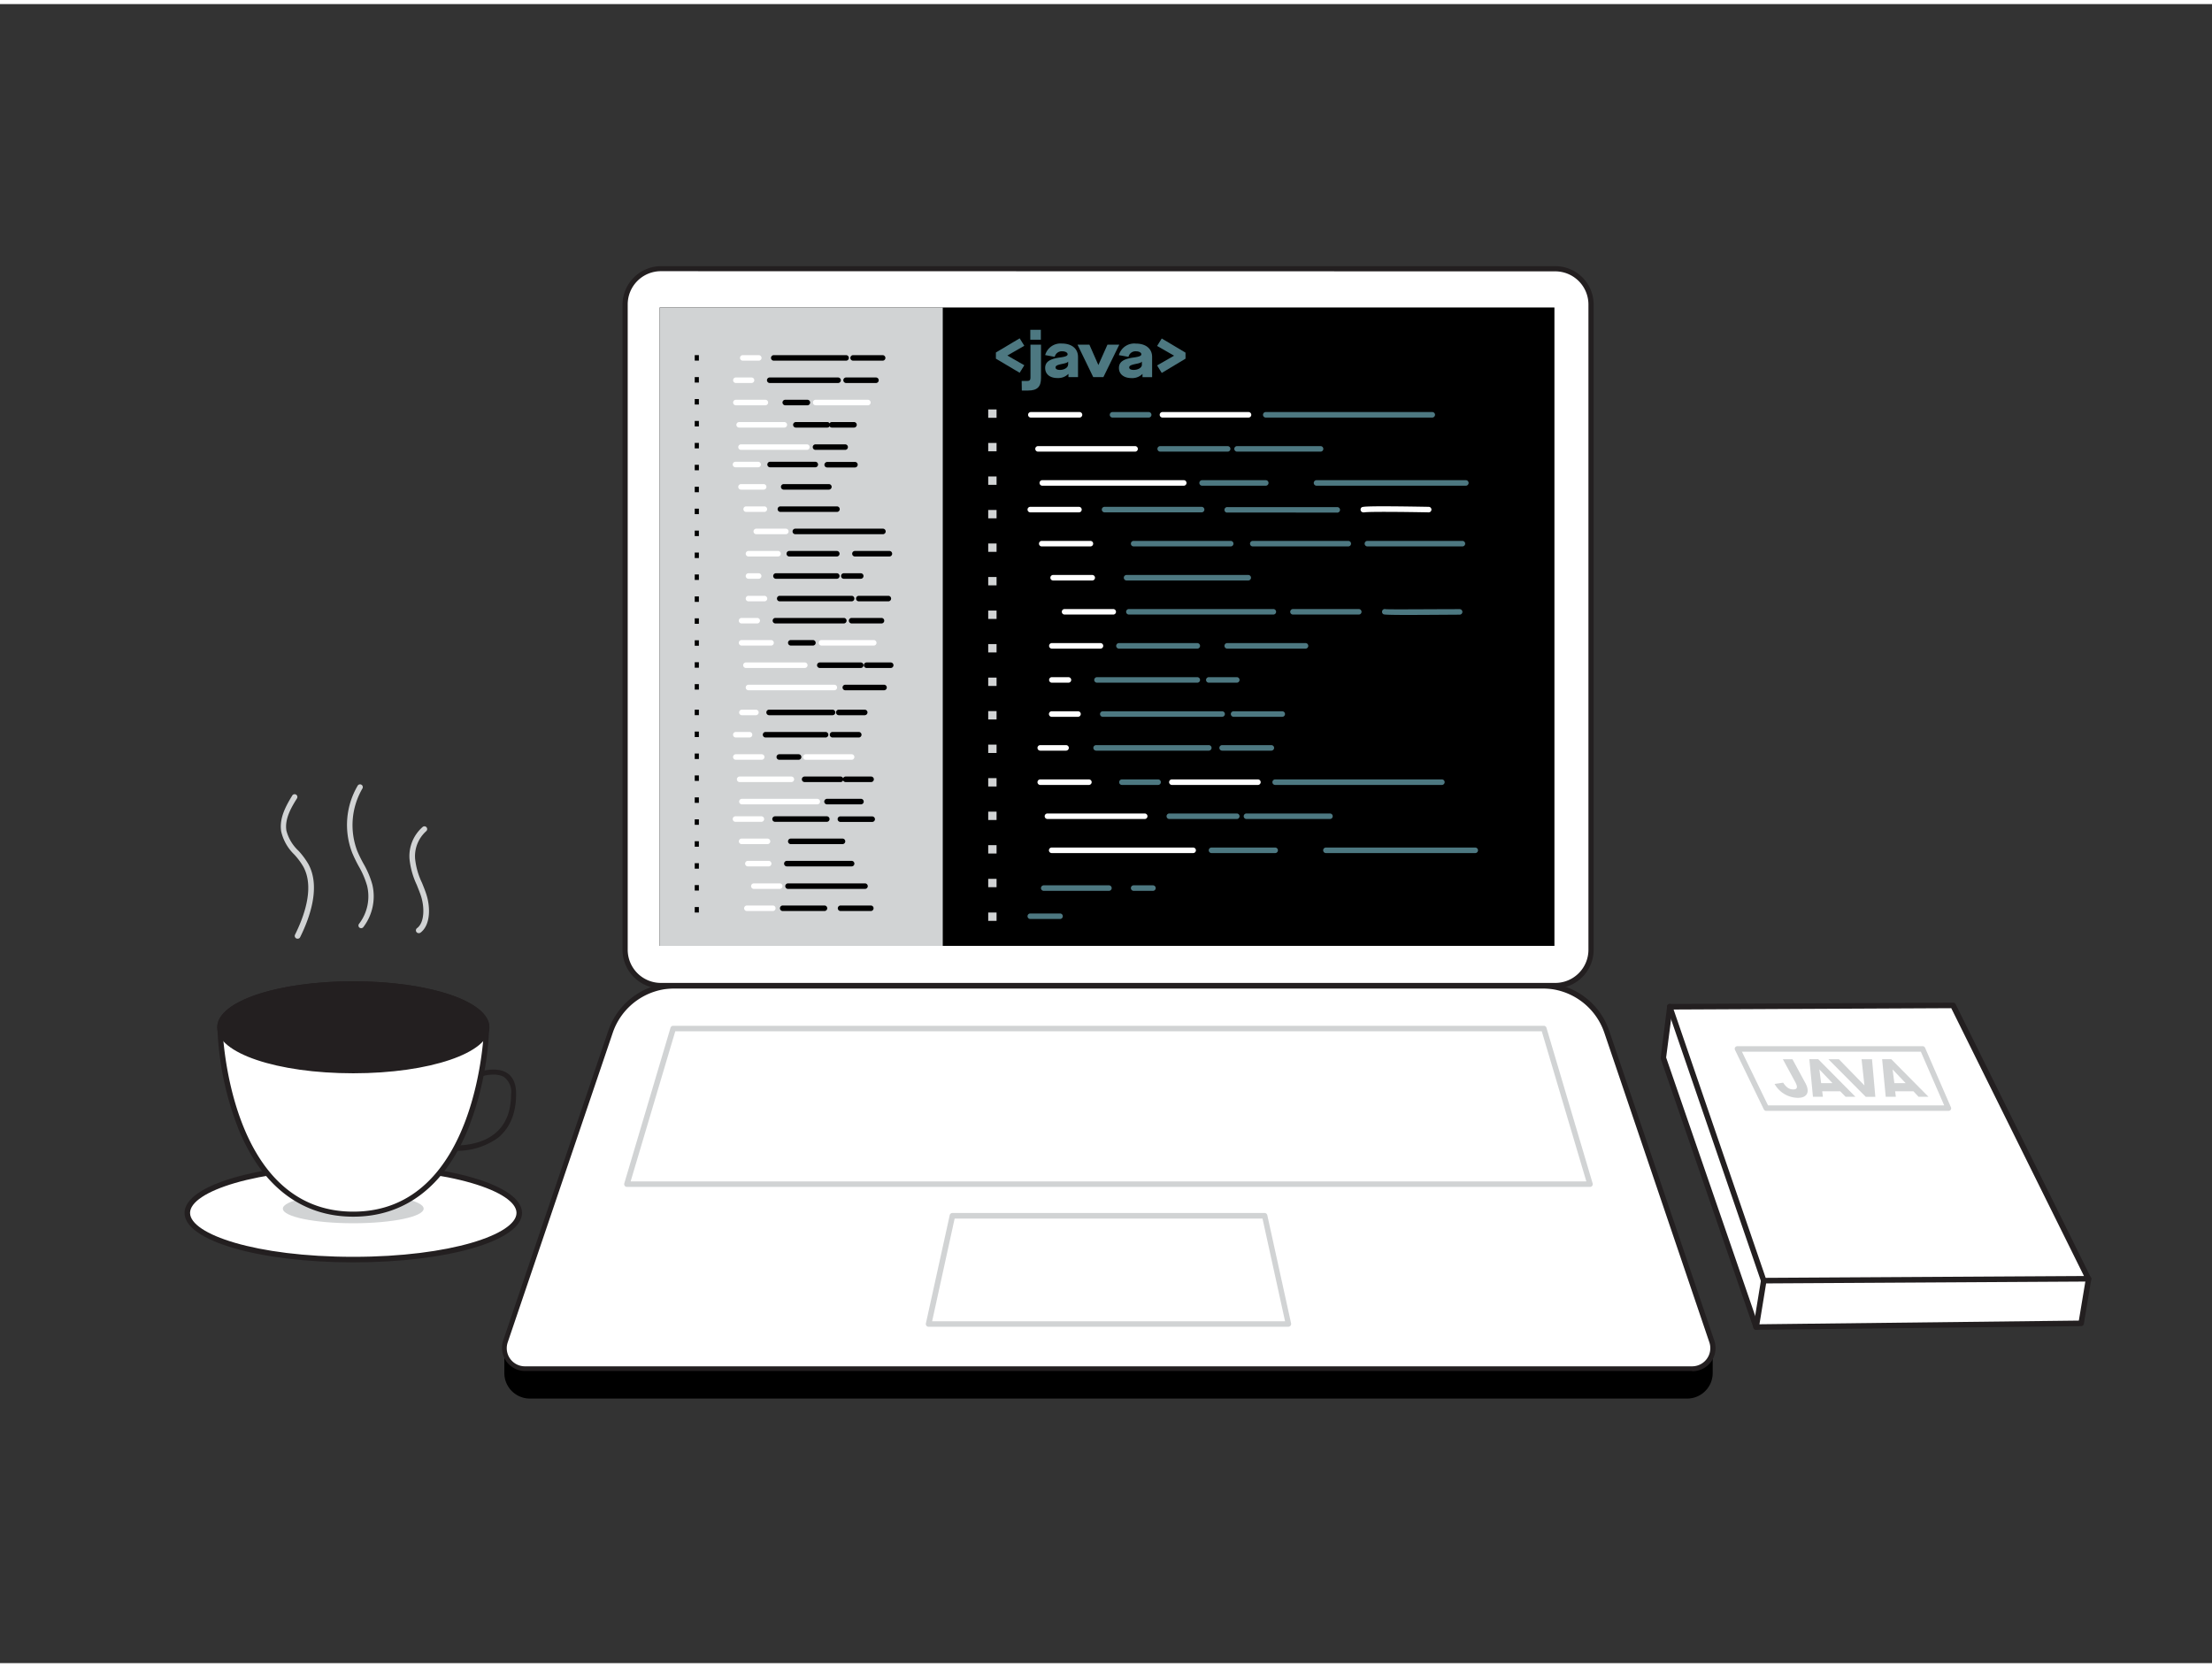 <svg xmlns="http://www.w3.org/2000/svg" viewBox="0 0 400 300" width="406" height="306" class="illustration styles_illustrationTablet__1DWOa"><rect x="0" y="0" width="400" height="300" fill="#333333" stroke="none"/><g id="_183_code_java_flatline" data-name="#183_code_java_flatline"><polygon points="301.94 181.31 300.78 190.54 317.56 239.23 376.31 238.56 377.66 230.5 301.94 181.31" fill="#fff"></polygon><path d="M317.56,239.73a.5.5,0,0,1-.47-.33l-16.78-48.7a.42.42,0,0,1,0-.22l1.16-9.23a.49.49,0,0,1,.77-.36l75.71,49.19a.49.49,0,0,1,.22.5l-1.34,8.06a.5.5,0,0,1-.49.42l-58.75.67Zm-16.27-49.24,16.63,48.24,58-.67,1.22-7.32-74.77-48.58Z" fill="#231f20"></path><path d="M318.93,230.84l-17-49.53,51.25-.24,24.46,49.43Z" fill="#fff"></path><path d="M318.93,231.34a.51.51,0,0,1-.47-.34l-17-49.53a.5.5,0,0,1,.47-.66l51.26-.24h0a.5.5,0,0,1,.45.27l24.46,49.44a.51.51,0,0,1,0,.48.49.49,0,0,1-.42.24l-58.72.34Zm-16.29-49.53,16.65,48.52,57.56-.33-24-48.43Z" fill="#231f20"></path><path d="M352.33,200.14H319.4a.5.5,0,0,1-.45-.28l-5.19-10.71a.48.48,0,0,1,0-.48.51.51,0,0,1,.43-.23h33.47a.49.49,0,0,1,.46.3l4.65,10.7a.49.49,0,0,1,0,.47A.5.5,0,0,1,352.33,200.14Zm-32.62-1h31.86l-4.22-9.7H315Z" fill="#d1d3d4"></path><line x1="318.93" y1="230.84" x2="317.56" y2="239.23" fill="#fff"></line><path d="M317.56,239.73h-.08a.51.51,0,0,1-.41-.58l1.37-8.39a.5.5,0,1,1,1,.16l-1.37,8.39A.5.5,0,0,1,317.56,239.73Z" fill="#231f20"></path><path d="M320.9,195.27l1.55-.23c.58.86,1.09,1.22,1.85,1.22s.8-.49.33-1.35l-2.23-4.11h1.73l2.34,4.31c.9,1.67.27,2.67-1.35,2.67A4.91,4.91,0,0,1,320.9,195.27Z" fill="#d1d3d4"></path><path d="M332.77,196.59h-3.26l.13,1h-1.8l-.65-6.8h1.6l6.73,6.8h-1.78Zm-1.4-1.47L329,192.64h0l.32,2.48Z" fill="#d1d3d4"></path><path d="M330.63,190.8h1.9l4.62,4.74h0l-.52-4.74h1.89l.6,6.8h-1.73Z" fill="#d1d3d4"></path><path d="M346,196.59H342.7l.13,1H341l-.65-6.8H342l6.73,6.8h-1.79Zm-1.4-1.47-2.36-2.48h0l.32,2.48Z" fill="#d1d3d4"></path><path d="M65.33,167.1A.51.51,0,0,1,65,167a.49.49,0,0,1-.06-.7,8.15,8.15,0,0,0,1.44-6.88,15.49,15.49,0,0,0-1.52-3.53,26.47,26.47,0,0,1-1.16-2.39,14,14,0,0,1,1-12.2.5.5,0,0,1,.84.54,13.16,13.16,0,0,0-.94,11.29,23.1,23.1,0,0,0,1.12,2.29,16.25,16.25,0,0,1,1.6,3.76,9.19,9.19,0,0,1-1.64,7.76A.5.5,0,0,1,65.33,167.1Z" fill="#d1d3d4"></path><path d="M53.8,169a.44.44,0,0,1-.22-.05.5.5,0,0,1-.23-.67c1.78-3.59,3.49-8.63,1.51-12.28a12.3,12.3,0,0,0-1.65-2.22,8.41,8.41,0,0,1-2.36-4.16c-.39-2.4.85-4.62,2-6.51a.5.5,0,1,1,.85.53c-1.1,1.74-2.24,3.76-1.91,5.82A7.65,7.65,0,0,0,54,153.13a13.84,13.84,0,0,1,1.77,2.39c2.18,4,.39,9.4-1.49,13.2A.49.49,0,0,1,53.8,169Z" fill="#d1d3d4"></path><path d="M75.72,168a.5.5,0,0,1-.31-.9c1.37-1,1.38-3.78.71-5.84-.22-.67-.5-1.33-.76-2a14.33,14.33,0,0,1-1.31-4.71,7,7,0,0,1,2.39-5.76.5.5,0,0,1,.7.08.5.5,0,0,1-.08.7,6.09,6.09,0,0,0-2,4.93,13.15,13.15,0,0,0,1.24,4.38c.27.66.55,1.35.78,2.05.78,2.37.78,5.56-1,6.95A.49.49,0,0,1,75.72,168Z" fill="#d1d3d4"></path><path d="M91.2,242.62H309.71a0,0,0,0,1,0,0v4.92a4.62,4.62,0,0,1-4.62,4.62H95.82a4.62,4.62,0,0,1-4.62-4.62v-4.92A0,0,0,0,1,91.2,242.62Z"></path><path d="M306,246.72h-211a3.73,3.73,0,0,1-3.53-4.93l19-56A12.27,12.27,0,0,1,122,177.49h157a12.27,12.27,0,0,1,11.62,8.33l19,56A3.73,3.73,0,0,1,306,246.72Z" fill="#fff"></path><path d="M306,247.18h-211a4.19,4.19,0,0,1-4-5.54l19-56A12.72,12.72,0,0,1,122,177h157A12.73,12.73,0,0,1,291,185.68l19,56a4.19,4.19,0,0,1-4,5.54ZM122,178a11.81,11.81,0,0,0-11.19,8l-19,56a3.28,3.28,0,0,0,3.11,4.33H306a3.29,3.29,0,0,0,3.11-4.33l-19-56a11.82,11.82,0,0,0-11.19-8Z" fill="#231f20"></path><path d="M287.53,213.89H113.37a.51.51,0,0,1-.4-.2.53.53,0,0,1-.08-.44l8.36-28.14a.51.51,0,0,1,.48-.36H279.17a.5.5,0,0,1,.48.36L288,213.25a.47.47,0,0,1-.08.44A.48.48,0,0,1,287.53,213.89Zm-173.49-1H286.86l-8.06-27.14H122.11Z" fill="#d1d3d4"></path><path d="M233,239.18H167.92a.51.51,0,0,1-.39-.19.53.53,0,0,1-.1-.42L171.74,219a.5.5,0,0,1,.49-.4h56.45a.5.5,0,0,1,.49.4l4.3,19.56a.51.51,0,0,1-.49.61Zm-64.44-1h63.82l-4.08-18.57H172.63Z" fill="#d1d3d4"></path><rect x="113.03" y="47.85" width="174.7" height="129.64" rx="6.48" fill="#fff"></rect><path d="M281.24,178H119.51a7,7,0,0,1-6.94-6.94V54.33a7,7,0,0,1,6.94-6.94H281.24a6.94,6.94,0,0,1,6.94,6.94V171A7,7,0,0,1,281.24,178ZM119.51,48.3a6,6,0,0,0-6,6V171a6,6,0,0,0,6,6H281.24a6,6,0,0,0,6-6V54.33a6,6,0,0,0-6-6Z" fill="#231f20"></path><rect x="119.29" y="54.86" width="161.8" height="115.44"></rect><rect x="119.29" y="54.86" width="51.19" height="115.44" fill="#d1d3d4"></rect><path d="M195.11,91.91h-8.8a.51.51,0,0,1-.5-.5.5.5,0,0,1,.5-.5h8.8a.5.5,0,0,1,.5.5A.5.5,0,0,1,195.11,91.91Z" fill="#fff"></path><path d="M217.29,91.91H199.74a.51.51,0,0,1-.5-.5.5.5,0,0,1,.5-.5h17.55a.5.5,0,0,1,.5.5A.5.5,0,0,1,217.29,91.91Z" fill="#4d7881"></path><path d="M222.58,98.07H205a.5.5,0,0,1,0-1h17.55a.5.5,0,0,1,0,1Z" fill="#4d7881"></path><path d="M197.18,98.07h-8.8a.5.5,0,0,1,0-1h8.8a.5.5,0,0,1,0,1Z" fill="#fff"></path><path d="M197.51,104.23h-7.07a.5.5,0,0,1,0-1h7.07a.5.5,0,0,1,0,1Z" fill="#fff"></path><path d="M225.72,104.23h-22a.5.5,0,0,1,0-1h22a.5.5,0,0,1,0,1Z" fill="#4d7881"></path><path d="M201.31,110.39h-8.8a.5.5,0,0,1-.5-.5.5.5,0,0,1,.5-.5h8.8a.51.51,0,0,1,.5.5A.5.5,0,0,1,201.31,110.39Z" fill="#fff"></path><path d="M230.26,110.39H204.14a.5.5,0,0,1-.5-.5.5.5,0,0,1,.5-.5h26.12a.5.5,0,0,1,.5.5A.5.5,0,0,1,230.26,110.39Z" fill="#4d7881"></path><path d="M199,116.55h-8.79a.5.5,0,0,1-.5-.5.5.5,0,0,1,.5-.5H199a.5.5,0,0,1,.5.5A.5.5,0,0,1,199,116.55Z" fill="#fff"></path><path d="M216.51,116.55H202.34a.5.5,0,0,1-.5-.5.51.51,0,0,1,.5-.5h14.17a.51.51,0,0,1,.5.5A.5.5,0,0,1,216.51,116.55Z" fill="#4d7881"></path><path d="M236.08,116.55H221.92a.5.5,0,0,1-.5-.5.5.5,0,0,1,.5-.5h14.16a.5.5,0,0,1,.5.5A.5.5,0,0,1,236.08,116.55Z" fill="#4d7881"></path><path d="M193.21,122.71h-3a.5.5,0,0,1-.5-.5.5.5,0,0,1,.5-.5h3a.51.51,0,0,1,.5.5A.5.5,0,0,1,193.21,122.71Z" fill="#fff"></path><path d="M216.51,122.71H198.37a.5.5,0,0,1-.5-.5.51.51,0,0,1,.5-.5h18.14a.51.51,0,0,1,.5.5A.5.5,0,0,1,216.51,122.71Z" fill="#4d7881"></path><path d="M223.65,122.71h-5.06a.5.5,0,0,1-.5-.5.51.51,0,0,1,.5-.5h5.06a.5.5,0,0,1,.5.5A.5.5,0,0,1,223.65,122.71Z" fill="#4d7881"></path><path d="M194.94,128.88h-4.76a.5.5,0,0,1-.5-.5.5.5,0,0,1,.5-.5h4.76a.5.5,0,0,1,.5.5A.51.51,0,0,1,194.94,128.88Z" fill="#fff"></path><path d="M221,128.88H199.42a.5.5,0,0,1-.5-.5.5.5,0,0,1,.5-.5H221a.5.5,0,0,1,.5.5A.51.51,0,0,1,221,128.88Z" fill="#4d7881"></path><path d="M231.87,128.88h-8.8a.51.51,0,0,1-.5-.5.5.5,0,0,1,.5-.5h8.8a.5.5,0,0,1,.5.5A.5.5,0,0,1,231.87,128.88Z" fill="#4d7881"></path><path d="M192.78,135h-4.67a.5.5,0,0,1-.5-.5.5.5,0,0,1,.5-.5h4.67a.5.5,0,0,1,.5.5A.51.51,0,0,1,192.78,135Z" fill="#fff"></path><path d="M218.59,135H198.21a.51.51,0,0,1-.5-.5.5.5,0,0,1,.5-.5h20.38a.5.5,0,0,1,.5.5A.5.5,0,0,1,218.59,135Z" fill="#4d7881"></path><path d="M196.91,141.2h-8.8a.5.5,0,0,1-.5-.5.5.5,0,0,1,.5-.5h8.8a.5.5,0,0,1,.5.5A.51.51,0,0,1,196.91,141.2Z" fill="#fff"></path><path d="M207,147.36H189.41a.51.51,0,0,1-.5-.5.5.5,0,0,1,.5-.5H207a.5.5,0,0,1,.5.5A.5.5,0,0,1,207,147.36Z" fill="#fff"></path><path d="M223.65,147.36h-12.2a.5.5,0,0,1-.5-.5.5.5,0,0,1,.5-.5h12.2a.5.5,0,0,1,.5.5A.5.5,0,0,1,223.65,147.36Z" fill="#4d7881"></path><path d="M240.5,147.36H225.4a.5.5,0,0,1-.5-.5.5.5,0,0,1,.5-.5h15.1a.5.5,0,0,1,.5.5A.5.5,0,0,1,240.5,147.36Z" fill="#4d7881"></path><path d="M215.76,153.52H190.18a.5.5,0,0,1,0-1h25.58a.5.5,0,0,1,0,1Z" fill="#fff"></path><path d="M230.59,153.52H219.08a.5.5,0,0,1,0-1h11.51a.5.5,0,0,1,0,1Z" fill="#4d7881"></path><path d="M266.77,153.52h-27a.5.5,0,0,1,0-1h27a.5.5,0,0,1,0,1Z" fill="#4d7881"></path><path d="M245.71,110.39h-11.9a.5.5,0,0,1-.5-.5.51.51,0,0,1,.5-.5h11.9a.51.51,0,0,1,.5.5A.5.5,0,0,1,245.71,110.39Z" fill="#4d7881"></path><path d="M254.52,110.46c-4.12,0-4.25-.08-4.35-.13a.5.5,0,0,1-.19-.68.48.48,0,0,1,.56-.24c.7.08,8.37,0,13.41,0h0a.5.5,0,0,1,0,1C259.54,110.44,256.55,110.46,254.52,110.46Z" fill="#4d7881"></path><path d="M243.81,98.07H226.54a.5.5,0,0,1,0-1h17.27a.5.5,0,0,1,0,1Z" fill="#4d7881"></path><path d="M264.45,98.07H247.27a.5.5,0,0,1,0-1h17.18a.5.5,0,0,1,0,1Z" fill="#4d7881"></path><path d="M227.92,91.94c-6,0-6.08,0-6.14,0a.5.5,0,0,1-.34-.62.5.5,0,0,1,.55-.36c.66,0,12.19,0,19.83,0h0a.5.5,0,0,1,0,1Z" fill="#4d7881"></path><path d="M246.53,91.91a.49.49,0,0,1-.38-.18.51.51,0,0,1,.06-.71c.18-.14.39-.32,12.14-.11a.5.5,0,0,1,0,1c-4.13-.08-10.89-.15-11.62,0A.57.57,0,0,1,246.53,91.91Z" fill="#fff"></path><path d="M229.85,135H221a.5.5,0,0,1-.5-.5.5.5,0,0,1,.5-.5h8.9a.5.5,0,0,1,.5.5A.51.51,0,0,1,229.85,135Z" fill="#4d7881"></path><path d="M209.42,141.2h-6.54a.5.5,0,0,1-.5-.5.5.5,0,0,1,.5-.5h6.54a.5.5,0,0,1,.5.5A.5.5,0,0,1,209.42,141.2Z" fill="#4d7881"></path><path d="M227.47,141.2H211.91a.51.51,0,0,1-.5-.5.5.5,0,0,1,.5-.5h15.56a.5.5,0,0,1,.5.5A.5.5,0,0,1,227.47,141.2Z" fill="#fff"></path><path d="M260.74,141.2H230.59a.5.5,0,0,1-.5-.5.5.5,0,0,1,.5-.5h30.15a.5.5,0,0,1,.5.5A.51.51,0,0,1,260.74,141.2Z" fill="#4d7881"></path><path d="M195.21,74.77h-8.8a.5.5,0,0,1-.5-.5.5.5,0,0,1,.5-.5h8.8a.5.5,0,0,1,.5.5A.51.51,0,0,1,195.21,74.77Z" fill="#fff"></path><path d="M205.26,80.93H187.71a.5.5,0,0,1-.5-.5.5.5,0,0,1,.5-.5h17.55a.5.5,0,0,1,.5.5A.5.5,0,0,1,205.26,80.93Z" fill="#fff"></path><path d="M222,80.93h-12.2a.5.5,0,0,1-.5-.5.5.5,0,0,1,.5-.5H222a.5.5,0,0,1,.5.5A.5.5,0,0,1,222,80.93Z" fill="#4d7881"></path><path d="M238.8,80.93H223.7a.5.5,0,0,1-.5-.5.5.5,0,0,1,.5-.5h15.1a.5.5,0,0,1,.5.5A.5.5,0,0,1,238.8,80.93Z" fill="#4d7881"></path><path d="M214.06,87.09H188.48a.5.5,0,0,1,0-1h25.58a.5.5,0,0,1,0,1Z" fill="#fff"></path><path d="M228.89,87.09H217.38a.5.5,0,0,1,0-1h11.51a.5.5,0,0,1,0,1Z" fill="#4d7881"></path><path d="M265.07,87.09h-27a.5.5,0,0,1,0-1h27a.5.5,0,0,1,0,1Z" fill="#4d7881"></path><path d="M207.72,74.77h-6.54a.5.5,0,0,1-.5-.5.5.5,0,0,1,.5-.5h6.54a.5.5,0,0,1,.5.5A.5.5,0,0,1,207.72,74.77Z" fill="#4d7881"></path><path d="M225.77,74.77H210.21a.51.51,0,0,1-.5-.5.5.5,0,0,1,.5-.5h15.56a.5.5,0,0,1,.5.5A.5.5,0,0,1,225.77,74.77Z" fill="#fff"></path><path d="M259,74.77H228.89a.5.5,0,0,1-.5-.5.5.5,0,0,1,.5-.5H259a.5.5,0,0,1,.5.5A.51.51,0,0,1,259,74.77Z" fill="#4d7881"></path><path d="M200.53,160.35H188.74a.5.5,0,0,1-.5-.5.51.51,0,0,1,.5-.5h11.79a.5.5,0,0,1,.5.5A.5.5,0,0,1,200.53,160.35Z" fill="#4d7881"></path><path d="M208.52,160.35H205a.5.5,0,0,1-.5-.5.5.5,0,0,1,.5-.5h3.49a.51.51,0,0,1,.5.5A.5.5,0,0,1,208.52,160.35Z" fill="#4d7881"></path><path d="M191.69,165.44h-5.38a.5.5,0,0,1,0-1h5.38a.5.5,0,0,1,0,1Z" fill="#4d7881"></path><rect x="178.7" y="73.3" width="1.51" height="1.51" fill="#d1d3d4"></rect><rect x="178.7" y="79.36" width="1.51" height="1.51" fill="#d1d3d4"></rect><rect x="178.7" y="85.42" width="1.51" height="1.51" fill="#d1d3d4"></rect><rect x="178.7" y="91.48" width="1.51" height="1.51" fill="#d1d3d4"></rect><rect x="178.7" y="97.54" width="1.51" height="1.51" fill="#d1d3d4"></rect><rect x="178.7" y="103.6" width="1.51" height="1.51" fill="#d1d3d4"></rect><rect x="178.7" y="109.67" width="1.51" height="1.51" fill="#d1d3d4"></rect><rect x="178.7" y="115.73" width="1.51" height="1.51" fill="#d1d3d4"></rect><rect x="178.7" y="121.79" width="1.51" height="1.51" fill="#d1d3d4"></rect><rect x="178.7" y="127.85" width="1.51" height="1.51" fill="#d1d3d4"></rect><rect x="178.7" y="133.91" width="1.51" height="1.51" fill="#d1d3d4"></rect><rect x="178.7" y="139.97" width="1.51" height="1.51" fill="#d1d3d4"></rect><rect x="178.7" y="146.03" width="1.51" height="1.51" fill="#d1d3d4"></rect><rect x="178.7" y="152.09" width="1.51" height="1.51" fill="#d1d3d4"></rect><rect x="178.7" y="158.18" width="1.51" height="1.51" fill="#d1d3d4"></rect><rect x="178.7" y="164.27" width="1.51" height="1.51" fill="#d1d3d4"></rect><path d="M137.1,83.76H133a.5.5,0,0,1-.5-.5.5.5,0,0,1,.5-.5h4.09a.5.5,0,0,1,.5.5A.5.5,0,0,1,137.1,83.76Z" fill="#fff"></path><path d="M147.43,83.76h-8.17a.5.5,0,0,1-.5-.5.5.5,0,0,1,.5-.5h8.17a.5.5,0,0,1,.5.5A.5.5,0,0,1,147.43,83.76Z"></path><path d="M149.89,87.8h-8.17a.5.5,0,0,1-.5-.5.5.5,0,0,1,.5-.5h8.17a.5.5,0,0,1,.5.5A.51.51,0,0,1,149.89,87.8Z"></path><path d="M138.06,87.8H134a.5.5,0,0,1-.5-.5.5.5,0,0,1,.5-.5h4.09a.5.5,0,0,1,.5.5A.5.5,0,0,1,138.06,87.8Z" fill="#fff"></path><path d="M138.22,91.83h-3.29a.5.5,0,0,1-.5-.5.5.5,0,0,1,.5-.5h3.29a.5.5,0,0,1,.5.5A.5.5,0,0,1,138.22,91.83Z" fill="#fff"></path><path d="M151.35,91.83H141.12a.51.51,0,0,1-.5-.5.5.5,0,0,1,.5-.5h10.23a.5.5,0,0,1,.5.5A.5.5,0,0,1,151.35,91.83Z"></path><path d="M142.1,95.86h-5.34a.5.5,0,0,1,0-1h5.34a.5.5,0,0,1,0,1Z" fill="#fff"></path><path d="M159.66,95.86H143.82a.5.5,0,0,1,0-1h15.84a.5.5,0,0,1,0,1Z"></path><path d="M140.69,99.89h-5.34a.5.5,0,0,1,0-1h5.34a.5.5,0,0,1,0,1Z" fill="#fff"></path><path d="M151.32,99.89h-8.59a.5.5,0,0,1,0-1h8.59a.5.5,0,0,1,0,1Z"></path><path d="M160.83,99.89H154.6a.5.5,0,0,1,0-1h6.23a.5.5,0,0,1,0,1Z"></path><path d="M137.19,103.92h-1.84a.5.5,0,0,1-.5-.5.5.5,0,0,1,.5-.5h1.84a.51.51,0,0,1,.5.5A.5.5,0,0,1,137.19,103.92Z" fill="#fff"></path><path d="M151.32,103.92h-11a.5.5,0,0,1-.5-.5.5.5,0,0,1,.5-.5h11a.5.5,0,0,1,.5.5A.5.5,0,0,1,151.32,103.92Z"></path><path d="M155.65,103.92h-3.06a.5.5,0,0,1-.5-.5.5.5,0,0,1,.5-.5h3.06a.5.5,0,0,1,.5.5A.5.5,0,0,1,155.65,103.92Z"></path><path d="M138.24,108h-2.89a.5.5,0,0,1-.5-.5.5.5,0,0,1,.5-.5h2.89a.51.51,0,0,1,.5.5A.5.5,0,0,1,138.24,108Z" fill="#fff"></path><path d="M154,108H141a.5.5,0,0,1-.5-.5.5.5,0,0,1,.5-.5h13a.5.5,0,0,1,.5.5A.5.5,0,0,1,154,108Z"></path><path d="M160.64,108H155.3a.5.5,0,0,1-.5-.5.51.51,0,0,1,.5-.5h5.34a.5.5,0,0,1,.5.5A.5.5,0,0,1,160.64,108Z"></path><path d="M136.93,112H134.1a.5.5,0,0,1-.5-.5.5.5,0,0,1,.5-.5h2.83a.5.5,0,0,1,.5.5A.51.51,0,0,1,136.93,112Z" fill="#fff"></path><path d="M152.59,112H140.22a.51.51,0,0,1-.5-.5.5.5,0,0,1,.5-.5h12.37a.5.5,0,0,1,.5.5A.51.51,0,0,1,152.59,112Z"></path><path d="M139.43,116H134.1a.5.5,0,0,1-.5-.5.5.5,0,0,1,.5-.5h5.33a.5.5,0,0,1,.5.5A.5.5,0,0,1,139.43,116Z" fill="#fff"></path><path d="M145.53,120.05H134.89a.5.5,0,0,1,0-1h10.64a.5.5,0,0,1,0,1Z" fill="#fff"></path><path d="M155.65,120.05h-7.4a.5.5,0,0,1,0-1h7.4a.5.5,0,0,1,0,1Z"></path><path d="M161.07,120.05h-4.36a.5.5,0,0,1,0-1h4.36a.5.5,0,0,1,0,1Z"></path><path d="M150.87,124.08H135.35a.5.5,0,0,1,0-1h15.52a.5.5,0,0,1,0,1Z" fill="#fff"></path><path d="M159.86,124.08h-7a.5.5,0,0,1,0-1h7a.5.5,0,0,1,0,1Z"></path><path d="M151.89,83.79c-.78,0-1.55,0-2.32,0a.49.49,0,0,1-.49-.51.54.54,0,0,1,.51-.49c1.3,0,2.6,0,3.9,0h1.11a.5.5,0,0,1,0,1h-2.71Z"></path><path d="M159.41,112H154a.51.51,0,0,1-.5-.5.5.5,0,0,1,.5-.5h5.4a.5.5,0,0,1,.5.5A.5.5,0,0,1,159.41,112Z"></path><path d="M147,116h-4a.51.51,0,0,1-.5-.5.5.5,0,0,1,.5-.5h4a.5.5,0,0,1,.5.5A.5.5,0,0,1,147,116Z"></path><path d="M158,116h-9.44a.51.51,0,0,1-.5-.5.5.5,0,0,1,.5-.5H158a.5.5,0,0,1,.5.5A.5.5,0,0,1,158,116Z" fill="#fff"></path><path d="M137.21,64.48h-2.89a.5.5,0,0,1-.5-.5.5.5,0,0,1,.5-.5h2.89a.51.51,0,0,1,.5.5A.5.5,0,0,1,137.21,64.48Z" fill="#fff"></path><path d="M153,64.48H139.92a.5.5,0,0,1-.5-.5.51.51,0,0,1,.5-.5H153a.5.5,0,0,1,.5.5A.5.5,0,0,1,153,64.48Z"></path><path d="M159.61,64.48h-5.34a.5.5,0,0,1-.5-.5.51.51,0,0,1,.5-.5h5.34a.51.51,0,0,1,.5.5A.5.5,0,0,1,159.61,64.48Z"></path><path d="M135.9,68.52h-2.83a.5.5,0,0,1-.5-.5.5.5,0,0,1,.5-.5h2.83a.5.5,0,0,1,.5.5A.51.51,0,0,1,135.9,68.52Z" fill="#fff"></path><path d="M151.55,68.52H139.19a.51.51,0,0,1-.5-.5.5.5,0,0,1,.5-.5h12.36a.5.5,0,0,1,.5.5A.5.5,0,0,1,151.55,68.52Z"></path><path d="M138.4,72.55h-5.33a.5.5,0,0,1-.5-.5.5.5,0,0,1,.5-.5h5.33a.5.5,0,0,1,.5.5A.5.5,0,0,1,138.4,72.55Z" fill="#fff"></path><path d="M141.83,76.58h-8.17a.5.5,0,0,1,0-1h8.17a.5.5,0,0,1,0,1Z" fill="#fff"></path><path d="M149.6,76.58h-5.68a.5.5,0,0,1,0-1h5.68a.5.5,0,0,1,0,1Z"></path><path d="M154.43,76.58h-4a.5.5,0,0,1,0-1h4a.5.5,0,0,1,0,1Z"></path><path d="M145.92,80.61H134a.5.5,0,0,1,0-1h11.91a.5.5,0,0,1,0,1Z" fill="#fff"></path><path d="M152.83,80.61h-5.36a.5.5,0,0,1,0-1h5.36a.5.5,0,0,1,0,1Z"></path><path d="M158.38,68.52H153a.51.51,0,0,1-.5-.5.5.5,0,0,1,.5-.5h5.4a.5.5,0,0,1,.5.5A.5.5,0,0,1,158.38,68.52Z"></path><path d="M146,72.55h-4a.51.51,0,0,1-.5-.5.5.5,0,0,1,.5-.5h4a.5.5,0,0,1,.5.5A.5.5,0,0,1,146,72.55Z"></path><path d="M156.94,72.55H147.5a.51.51,0,0,1-.5-.5.5.5,0,0,1,.5-.5h9.44a.5.5,0,0,1,.5.5A.5.5,0,0,1,156.94,72.55Z" fill="#fff"></path><rect x="125.63" y="63.48" width="0.75" height="0.99"></rect><rect x="125.63" y="67.45" width="0.75" height="0.99"></rect><rect x="125.63" y="71.42" width="0.75" height="0.99"></rect><rect x="125.63" y="75.38" width="0.75" height="0.99"></rect><rect x="125.63" y="79.35" width="0.75" height="0.99"></rect><rect x="125.63" y="83.31" width="0.75" height="0.99"></rect><rect x="125.63" y="87.28" width="0.75" height="0.99"></rect><rect x="125.63" y="91.24" width="0.75" height="0.99"></rect><rect x="125.63" y="95.21" width="0.75" height="0.99"></rect><rect x="125.63" y="99.18" width="0.75" height="0.99"></rect><rect x="125.63" y="103.14" width="0.75" height="0.99"></rect><rect x="125.63" y="107.11" width="0.75" height="0.99"></rect><rect x="125.63" y="111.07" width="0.75" height="0.99"></rect><rect x="125.63" y="115.04" width="0.75" height="0.99"></rect><rect x="125.63" y="119.01" width="0.75" height="0.99"></rect><rect x="125.63" y="122.97" width="0.75" height="0.99"></rect><path d="M137.69,147.87H133a.5.5,0,0,1-.5-.5.5.5,0,0,1,.5-.5h4.68a.5.5,0,0,1,.5.5A.5.5,0,0,1,137.69,147.87Z" fill="#fff"></path><path d="M149.51,147.87h-9.35a.5.5,0,0,1-.5-.5.5.5,0,0,1,.5-.5h9.35a.5.5,0,0,1,.5.5A.5.5,0,0,1,149.51,147.87Z"></path><path d="M152.32,151.9H143a.5.5,0,0,1,0-1h9.35a.5.5,0,0,1,0,1Z"></path><path d="M138.79,151.9h-4.68a.5.5,0,0,1,0-1h4.68a.5.5,0,0,1,0,1Z" fill="#fff"></path><path d="M139,155.93h-3.76a.5.5,0,1,1,0-1H139a.5.5,0,0,1,0,1Z" fill="#fff"></path><path d="M154,155.93H142.29a.5.5,0,0,1,0-1H154a.5.5,0,0,1,0,1Z"></path><path d="M141,160h-4.68a.5.5,0,0,1-.5-.5.5.5,0,0,1,.5-.5H141a.5.5,0,0,1,.5.5A.5.5,0,0,1,141,160Z" fill="#fff"></path><path d="M156.42,160H142.5a.5.5,0,0,1-.5-.5.51.51,0,0,1,.5-.5h13.92a.51.51,0,0,1,.5.5A.5.5,0,0,1,156.42,160Z"></path><path d="M139.75,164h-4.69a.5.5,0,0,1-.5-.5.51.51,0,0,1,.5-.5h4.69a.5.5,0,0,1,.5.5A.5.5,0,0,1,139.75,164Z" fill="#fff"></path><path d="M149.09,164h-7.55a.5.5,0,0,1-.5-.5.51.51,0,0,1,.5-.5h7.55a.5.5,0,0,1,.5.5A.5.5,0,0,1,149.09,164Z"></path><path d="M157.44,164H152a.5.5,0,0,1-.5-.5.51.51,0,0,1,.5-.5h5.47a.5.5,0,0,1,.5.5A.5.5,0,0,1,157.44,164Z"></path><path d="M154.6,147.89c-.88,0-1.76,0-2.64,0a.51.51,0,0,1-.49-.52.48.48,0,0,1,.51-.48c1.48,0,3,0,4.46,0h1.28a.51.51,0,0,1,.5.5.5.5,0,0,1-.5.5H154.6Z"></path><path d="M136.69,128.59h-2.53a.5.5,0,0,1-.5-.5.5.5,0,0,1,.5-.5h2.53a.5.5,0,0,1,.5.5A.5.5,0,0,1,136.69,128.59Z" fill="#fff"></path><path d="M150.55,128.59H139.08a.51.51,0,0,1-.5-.5.5.5,0,0,1,.5-.5h11.47a.5.5,0,0,1,.5.5A.5.5,0,0,1,150.55,128.59Z"></path><path d="M156.37,128.59h-4.69a.51.51,0,0,1-.5-.5.5.5,0,0,1,.5-.5h4.69a.5.5,0,0,1,.5.5A.51.51,0,0,1,156.37,128.59Z"></path><path d="M135.54,132.62h-2.48a.5.5,0,0,1,0-1h2.48a.5.5,0,0,1,0,1Z" fill="#fff"></path><path d="M149.29,132.62H138.44a.5.5,0,0,1,0-1h10.85a.5.5,0,0,1,0,1Z"></path><path d="M137.74,136.65h-4.68a.5.5,0,0,1,0-1h4.68a.5.5,0,0,1,0,1Z" fill="#fff"></path><path d="M143.1,140.68h-9.35a.5.5,0,0,1-.5-.5.51.51,0,0,1,.5-.5h9.35a.5.5,0,0,1,.5.5A.5.5,0,0,1,143.1,140.68Z" fill="#fff"></path><path d="M152,140.68h-6.5a.5.5,0,0,1-.5-.5.5.5,0,0,1,.5-.5H152a.5.5,0,0,1,.5.5A.5.5,0,0,1,152,140.68Z"></path><path d="M157.52,140.68h-4.6a.5.5,0,0,1-.5-.5.5.5,0,0,1,.5-.5h4.6a.5.5,0,0,1,.5.5A.5.5,0,0,1,157.52,140.68Z"></path><path d="M147.79,144.71H134.16a.5.5,0,0,1-.5-.5.5.5,0,0,1,.5-.5h13.63a.51.51,0,0,1,.5.5A.5.5,0,0,1,147.79,144.71Z" fill="#fff"></path><path d="M155.69,144.71h-6.14a.5.5,0,0,1-.5-.5.51.51,0,0,1,.5-.5h6.14a.51.51,0,0,1,.5.5A.5.5,0,0,1,155.69,144.71Z"></path><path d="M155.29,132.62h-4.74a.5.5,0,0,1,0-1h4.74a.5.5,0,0,1,0,1Z"></path><path d="M144.41,136.65h-3.49a.5.5,0,0,1,0-1h3.49a.5.5,0,0,1,0,1Z"></path><path d="M154,136.65h-8.28a.5.5,0,0,1,0-1H154a.5.5,0,0,1,0,1Z" fill="#fff"></path><rect x="125.63" y="127.59" width="0.75" height="0.99"></rect><rect x="125.63" y="131.55" width="0.75" height="0.99"></rect><rect x="125.63" y="135.52" width="0.75" height="0.99"></rect><rect x="125.63" y="139.48" width="0.75" height="0.99"></rect><rect x="125.63" y="143.45" width="0.75" height="0.99"></rect><rect x="125.63" y="147.42" width="0.75" height="0.99"></rect><rect x="125.63" y="151.38" width="0.75" height="0.99"></rect><rect x="125.63" y="155.35" width="0.75" height="0.99"></rect><rect x="125.63" y="159.31" width="0.75" height="0.99"></rect><rect x="125.63" y="163.28" width="0.75" height="0.99"></rect><path d="M180.09,64.12V63l4.3-2.56.84,1.35-3.07,1.76,3.07,1.76-.84,1.36Z" fill="#4d7881"></path><path d="M184.75,68.15h1c.41,0,.59-.18.59-.56v-6h1.91v6c0,1.63-.69,2.29-2.33,2.29h-1.14Zm1.56-9.25h1.91v1.79h-1.91Z" fill="#4d7881"></path><path d="M189,65.8c0-1.07.77-1.63,2.64-1.89,1.1-.15,1.42-.31,1.42-.59s-.38-.53-.94-.53a1.3,1.3,0,0,0-1.39,1L189,63.47A2.88,2.88,0,0,1,192,61.38c1.81,0,2.94.93,2.94,2.42v3.65h-1.73v-.59h0a2.6,2.6,0,0,1-2,.76C189.84,67.62,189,66.91,189,65.8Zm4.16-.57v-.59h0c-.12.18-.39.29-1.1.43-.89.18-1.18.34-1.18.63s.26.45.81.45C192.45,66.15,193.13,65.73,193.13,65.23Z" fill="#4d7881"></path><path d="M194.85,61.59H197l1.62,3.68h0l1.64-3.68h2.14l-2.87,5.86h-1.84Z" fill="#4d7881"></path><path d="M202.34,65.8c0-1.07.77-1.63,2.64-1.89,1.09-.15,1.41-.31,1.41-.59s-.37-.53-.94-.53a1.29,1.29,0,0,0-1.38,1l-1.74-.31a2.88,2.88,0,0,1,3.07-2.09c1.81,0,2.94.93,2.94,2.42v3.65H206.6v-.59h0a2.61,2.61,0,0,1-2,.76C203.21,67.62,202.34,66.91,202.34,65.8Zm4.15-.57v-.59h0c-.12.18-.4.29-1.1.43-.89.18-1.19.34-1.19.63s.27.45.82.45C205.82,66.15,206.49,65.73,206.49,65.23Z" fill="#4d7881"></path><path d="M209.24,65.34l3.07-1.76-3.07-1.76.84-1.35,4.3,2.56v1.09l-4.3,2.58Z" fill="#4d7881"></path><path d="M82.06,207.35a19,19,0,0,1-3.72-.35.46.46,0,0,1-.36-.54.47.47,0,0,1,.55-.36c.06,0,6.86,1.42,10.89-1.81,2-1.57,3-4,3-7.25a3.3,3.3,0,0,0-1.25-3c-2.18-1.37-6.51.71-6.55.73a.46.46,0,0,1-.4-.82c.19-.09,4.83-2.32,7.44-.68,1.12.7,1.68,2,1.67,3.82,0,3.52-1.14,6.2-3.32,7.95A12.72,12.72,0,0,1,82.06,207.35Z" fill="#231f20"></path><ellipse cx="63.88" cy="218.59" rx="30.01" ry="8.44" fill="#fff"></ellipse><path d="M63.88,227.53c-17.11,0-30.51-3.93-30.51-8.94s13.4-8.94,30.51-8.94,30.52,3.92,30.52,8.94S81,227.53,63.88,227.53Zm0-16.88c-17.65,0-29.51,4.1-29.51,7.94s11.86,7.94,29.51,7.94,29.52-4.11,29.52-7.94S81.54,210.65,63.88,210.65Z" fill="#231f20"></path><ellipse cx="63.88" cy="217.82" rx="12.73" ry="2.64" fill="#d1d3d4"></ellipse><path d="M88,185c0,4.31-2.35,33.8-24.12,33.8S39.77,189.33,39.77,185s10.8-7.82,24.11-7.82S88,180.7,88,185Z" fill="#fff"></path><path d="M63.88,219.27c-9.24,0-16.38-5.38-20.64-15.56A55.57,55.57,0,0,1,39.31,185c0-4.65,10.8-8.28,24.57-8.28s24.58,3.63,24.58,8.28a55.57,55.57,0,0,1-3.93,18.69C80.27,213.89,73.13,219.27,63.88,219.27Zm0-41.62c-12.82,0-23.65,3.37-23.65,7.37,0,.33,1,33.34,23.65,33.34s23.66-33,23.66-33.34C87.54,181,76.71,177.65,63.88,177.65Z" fill="#231f20"></path><ellipse cx="63.88" cy="185.02" rx="24.11" ry="7.82" fill="#231f20"></ellipse><path d="M63.88,193.34c-13.8,0-24.61-3.66-24.61-8.32s10.81-8.32,24.61-8.32S88.5,180.35,88.5,185,77.69,193.34,63.88,193.34Zm0-15.64c-14.12,0-23.61,3.78-23.61,7.32s9.49,7.32,23.61,7.32S87.5,188.55,87.5,185,78,177.7,63.88,177.7Z" fill="#231f20"></path></g></svg>